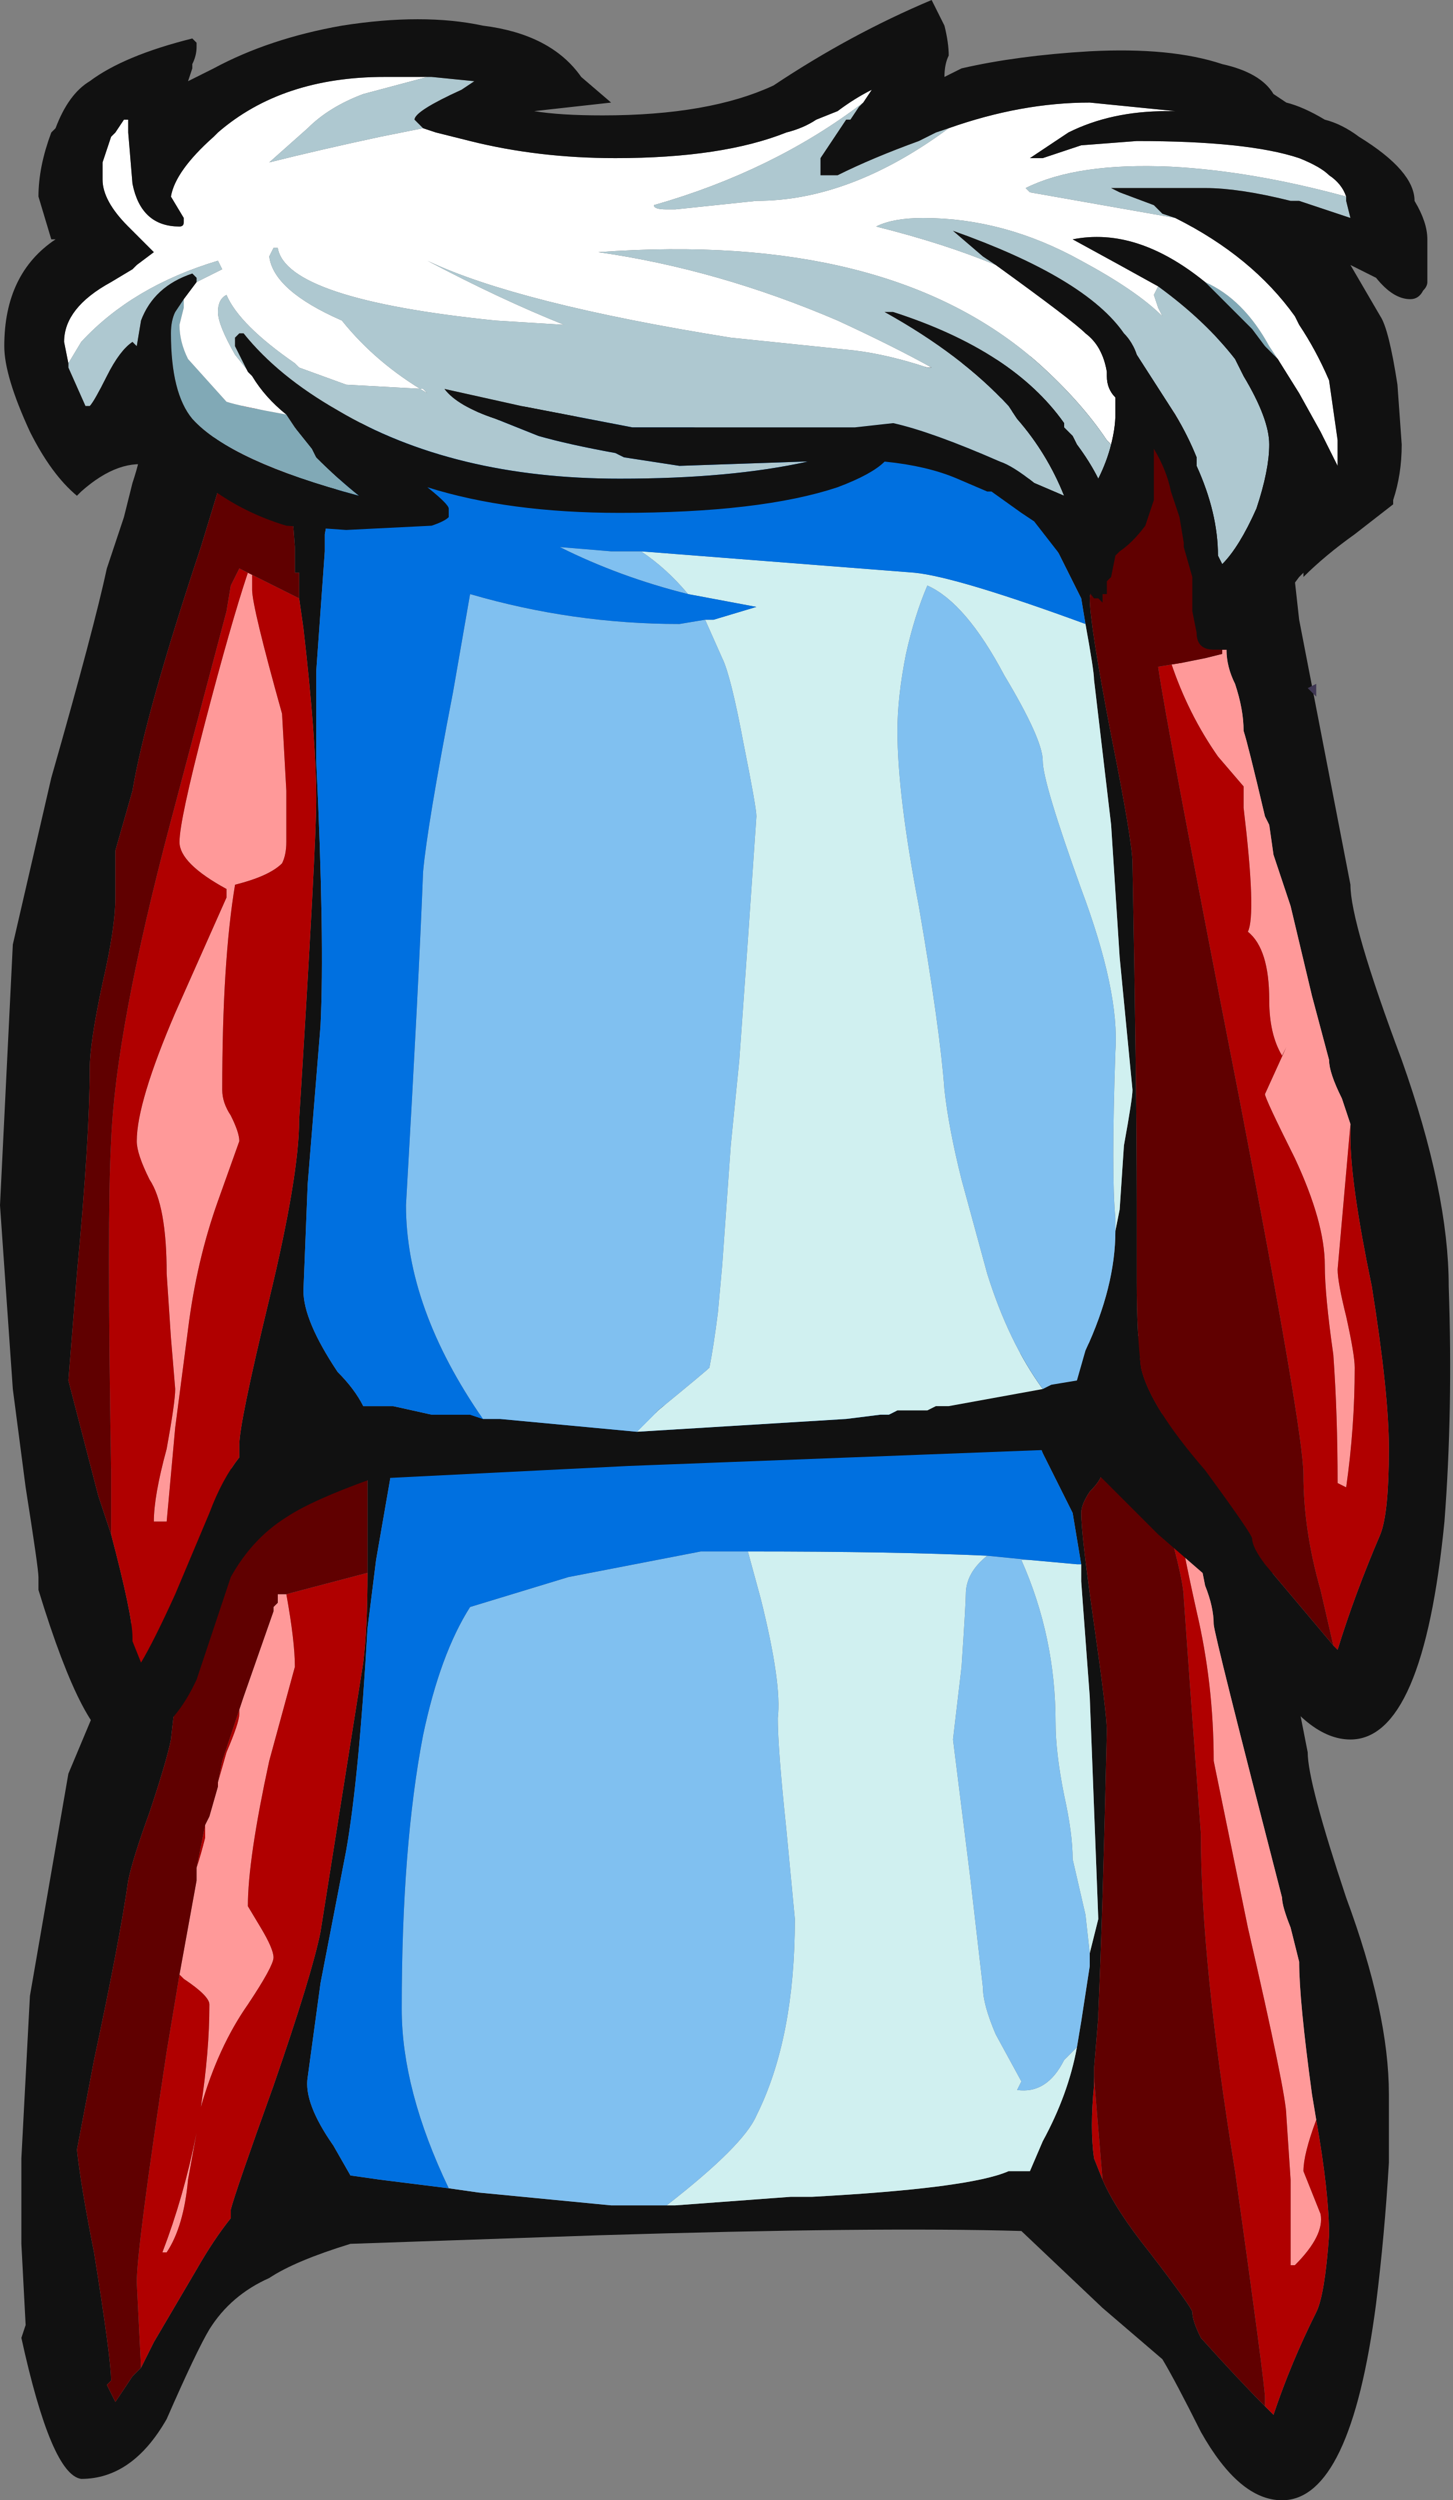 <?xml version="1.0" encoding="UTF-8" standalone="no"?>
<svg xmlns:ffdec="https://www.free-decompiler.com/flash" xmlns:xlink="http://www.w3.org/1999/xlink" ffdec:objectType="frame" height="204.75px" width="119.0px" xmlns="http://www.w3.org/2000/svg">
  <rect width="100%" height="100%" fill="#808080" stroke="none"/>
  <g transform="matrix(1.0, 0.0, 0.0, 1.0, 95.55, 84.7)">
    <use ffdec:characterId="1008" height="29.25" transform="matrix(7.0, 0.0, 0.0, 7.0, -95.55, -84.7)" width="17.0" xlink:href="#shape0"/>
  </g>
  <defs>
    <g id="shape0" transform="matrix(1.0, 0.0, 0.0, 1.0, 13.65, 12.1)">
      <path d="M0.9 3.35 L1.15 5.85 1.65 8.4 Q1.65 8.75 2.1 10.1 2.6 11.45 2.6 12.4 L2.6 13.2 Q2.55 14.05 2.45 14.85 2.15 17.15 1.35 17.15 0.85 17.15 0.4 16.35 0.1 15.75 -0.05 15.5 L-0.75 14.9 -1.7 14.0 Q-3.4 13.95 -6.65 14.05 L-9.55 14.15 Q-10.2 14.35 -10.5 14.55 -10.95 14.75 -11.2 15.15 -11.35 15.4 -11.7 16.2 -12.1 16.9 -12.7 16.9 -13.05 16.85 -13.4 15.25 L-13.35 15.1 -13.4 14.15 -13.4 13.15 -13.3 11.25 -12.85 8.65 -12.2 7.1 -11.4 5.15 0.9 3.35 M0.25 5.2 L-0.55 3.2 -0.75 5.1 Q-0.75 5.2 -0.9 5.35 -1.0 5.5 -1.0 5.6 -1.0 5.85 -0.85 6.9 -0.7 7.95 -0.7 8.15 -0.75 10.35 -0.8 11.45 L-0.8 11.5 -0.85 12.1 -0.85 12.3 Q-0.9 12.8 -0.85 13.15 L-0.75 13.4 Q-0.6 13.75 -0.2 14.25 0.3 14.9 0.3 14.95 0.3 15.05 0.4 15.25 0.85 15.75 1.15 16.05 L1.25 16.15 Q1.45 15.55 1.75 14.95 1.85 14.75 1.9 14.05 1.9 13.55 1.75 12.7 L1.7 12.4 Q1.55 11.3 1.55 10.85 L1.45 10.45 Q1.35 10.2 1.35 10.1 0.55 7.0 0.55 6.9 0.55 6.7 0.45 6.45 0.4 6.2 0.35 5.95 L0.25 5.2 M-1.65 4.4 L-8.85 4.45 -9.05 5.0 -9.25 6.15 -9.35 6.95 Q-9.45 8.7 -9.6 9.55 L-9.9 11.1 -10.05 12.2 Q-10.1 12.5 -9.75 13.0 L-9.55 13.35 -9.2 13.4 -8.4 13.5 -8.05 13.55 -6.5 13.7 -5.85 13.7 -5.75 13.7 -4.4 13.6 -4.15 13.6 Q-2.3 13.5 -1.85 13.3 L-1.6 13.3 -1.45 12.95 Q-1.15 12.4 -1.05 11.85 L-1.0 11.55 -0.9 10.9 -0.9 10.75 -0.8 10.35 -0.9 7.75 -1.0 6.4 -1.0 6.2 -1.1 5.6 -1.45 4.9 -1.65 4.4 M-9.35 4.95 L-10.45 5.15 -11.6 7.8 -11.65 8.25 Q-11.7 8.5 -11.9 9.1 -12.1 9.65 -12.15 9.9 -12.25 10.6 -12.55 12.0 L-12.75 13.05 Q-12.7 13.5 -12.55 14.25 -12.35 15.5 -12.35 15.75 L-12.4 15.8 -12.3 16.0 -12.1 15.7 -12.0 15.6 -11.85 15.3 -11.35 14.45 Q-11.15 14.1 -10.95 13.85 L-10.95 13.75 Q-10.9 13.55 -10.45 12.3 -10.0 11.0 -9.9 10.5 L-9.4 7.35 Q-9.35 6.95 -9.35 6.3 L-9.35 4.95" fill="#111111" fill-rule="evenodd" stroke="none"/>
      <path d="M-1.0 6.2 L-1.0 6.4 -0.9 7.75 -0.8 10.35 -0.9 10.75 -0.95 10.3 -1.1 9.65 Q-1.1 9.35 -1.2 8.9 -1.3 8.4 -1.3 8.05 -1.3 7.05 -1.7 6.15 L-1.6 6.15 -1.05 6.2 -1.0 6.2 M-1.05 11.85 Q-1.15 12.4 -1.45 12.95 L-1.6 13.3 -1.85 13.3 Q-2.3 13.5 -4.15 13.6 L-4.4 13.6 -5.75 13.7 -5.85 13.7 Q-4.95 13.0 -4.8 12.65 -4.35 11.75 -4.35 10.35 L-4.45 9.3 Q-4.55 8.35 -4.55 8.0 -4.5 7.6 -4.75 6.6 L-4.9 6.05 Q-3.2 6.05 -2.1 6.1 -2.35 6.3 -2.35 6.55 -2.35 6.65 -2.4 7.4 L-2.5 8.25 -2.3 9.85 -2.15 11.15 Q-2.15 11.35 -2.0 11.7 L-1.7 12.25 -1.75 12.35 Q-1.4 12.4 -1.2 12.0 L-1.05 11.85" fill="#d0f0f0" fill-rule="evenodd" stroke="none"/>
      <path d="M-8.85 4.45 L-1.65 4.4 -8.85 4.45 M-0.9 10.75 L-0.9 10.9 -1.0 11.55 -1.05 11.85 -1.2 12.0 Q-1.4 12.4 -1.75 12.35 L-1.7 12.25 -2.0 11.7 Q-2.15 11.35 -2.15 11.15 L-2.3 9.85 -2.5 8.25 -2.4 7.4 Q-2.35 6.65 -2.35 6.55 -2.35 6.3 -2.1 6.1 L-1.6 6.15 -1.7 6.15 Q-1.3 7.05 -1.3 8.05 -1.3 8.4 -1.2 8.9 -1.1 9.35 -1.1 9.65 L-0.95 10.3 -0.9 10.75 M-5.85 13.7 L-6.5 13.7 -8.05 13.55 -8.4 13.5 Q-8.95 12.35 -8.95 11.4 -8.95 9.5 -8.7 8.2 -8.5 7.25 -8.15 6.7 L-7.0 6.35 -5.45 6.05 -4.9 6.05 -4.75 6.6 Q-4.5 7.6 -4.55 8.0 -4.55 8.35 -4.45 9.3 L-4.35 10.35 Q-4.35 11.75 -4.8 12.65 -4.95 13.0 -5.85 13.7" fill="#80c0f0" fill-rule="evenodd" stroke="none"/>
      <path d="M-1.65 4.4 L-1.45 4.9 -1.1 5.6 -1.0 6.2 -1.05 6.2 -1.6 6.15 -2.1 6.1 Q-3.2 6.05 -4.9 6.05 L-5.45 6.05 -7.0 6.35 -8.15 6.7 Q-8.5 7.25 -8.7 8.2 -8.95 9.5 -8.95 11.4 -8.95 12.35 -8.4 13.5 L-9.2 13.4 -9.55 13.35 -9.75 13.0 Q-10.1 12.5 -10.05 12.2 L-9.9 11.1 -9.6 9.55 Q-9.45 8.7 -9.35 6.95 L-9.25 6.15 -9.05 5.0 -8.85 4.45 -1.65 4.4" fill="#0070e0" fill-rule="evenodd" stroke="none"/>
      <path d="M0.25 5.2 L0.35 5.95 Q0.4 6.2 0.45 6.45 0.55 6.7 0.55 6.9 0.55 7.0 1.35 10.1 1.35 10.2 1.45 10.45 L1.55 10.85 Q1.55 11.3 1.7 12.4 L1.75 12.7 Q1.6 13.1 1.6 13.3 L1.8 13.8 Q1.85 14.05 1.5 14.4 L1.45 14.4 1.45 13.4 1.4 12.65 Q1.4 12.4 0.95 10.45 L0.55 8.5 Q0.55 7.6 0.35 6.75 0.15 5.85 0.15 5.7 L0.25 5.2 M-10.8 7.75 L-10.45 6.75 -10.45 6.7 -10.4 6.65 -10.4 6.55 -10.3 6.55 Q-10.2 7.1 -10.2 7.4 L-10.5 8.5 Q-10.75 9.65 -10.75 10.2 L-10.6 10.45 Q-10.45 10.7 -10.45 10.8 -10.45 10.9 -10.75 11.35 -11.1 11.85 -11.3 12.55 -11.2 11.9 -11.2 11.35 -11.2 11.25 -11.5 11.05 L-11.55 11.0 -11.35 9.9 -11.35 9.75 Q-11.3 9.6 -11.25 9.4 L-11.25 9.25 -11.2 9.15 -11.1 8.8 -11.1 8.75 -11.0 8.4 Q-10.85 8.05 -10.85 7.95 L-10.85 7.9 -10.8 7.75 M-11.35 12.85 L-11.45 13.4 Q-11.5 13.95 -11.7 14.25 L-11.75 14.25 Q-11.5 13.6 -11.35 12.85" fill="#ff9999" fill-rule="evenodd" stroke="none"/>
      <path d="M-0.55 3.2 L0.25 5.2 0.15 5.7 Q0.15 5.85 0.35 6.75 0.55 7.6 0.55 8.5 L0.95 10.45 Q1.4 12.4 1.4 12.65 L1.45 13.4 1.45 14.4 1.5 14.4 Q1.85 14.05 1.8 13.8 L1.6 13.3 Q1.6 13.1 1.75 12.7 1.9 13.55 1.9 14.05 1.85 14.75 1.75 14.95 1.45 15.55 1.25 16.15 L1.15 16.05 1.15 15.95 Q1.15 15.8 0.8 13.3 0.4 10.85 0.4 9.35 L0.3 8.0 0.2 6.6 Q0.2 6.35 -0.1 5.35 L-0.55 3.2 M-0.75 13.4 L-0.85 13.15 Q-0.9 12.8 -0.85 12.3 L-0.85 12.1 -0.85 12.2 -0.75 13.4 M-10.45 5.15 L-9.35 4.95 -10.45 5.15 M-9.35 6.3 Q-9.35 6.95 -9.4 7.35 L-9.9 10.5 Q-10.0 11.0 -10.45 12.3 -10.9 13.55 -10.95 13.75 L-10.95 13.85 Q-11.15 14.1 -11.35 14.45 L-11.85 15.3 -12.0 15.6 -12.05 14.6 Q-12.05 14.2 -11.7 11.9 L-11.55 11.0 -11.5 11.05 Q-11.2 11.25 -11.2 11.35 -11.2 11.9 -11.3 12.55 -11.1 11.85 -10.75 11.35 -10.45 10.9 -10.45 10.8 -10.45 10.7 -10.6 10.45 L-10.75 10.2 Q-10.75 9.65 -10.5 8.5 L-10.2 7.4 Q-10.2 7.1 -10.3 6.55 L-9.35 6.3 M-11.1 8.75 L-11.05 8.5 -10.8 7.75 -10.85 7.9 -10.85 7.95 Q-10.85 8.05 -11.0 8.4 L-11.1 8.75 M-11.25 9.25 L-11.25 9.4 Q-11.3 9.6 -11.35 9.75 L-11.25 9.25 M-11.35 12.85 Q-11.5 13.6 -11.75 14.25 L-11.7 14.25 Q-11.5 13.95 -11.45 13.4 L-11.35 12.85" fill="#b00000" fill-rule="evenodd" stroke="none"/>
      <path d="M1.15 16.05 Q0.85 15.75 0.4 15.25 0.3 15.05 0.3 14.95 0.3 14.9 -0.2 14.25 -0.6 13.75 -0.75 13.4 L-0.85 12.2 -0.85 12.1 -0.8 11.5 -0.8 11.45 Q-0.75 10.35 -0.7 8.15 -0.7 7.95 -0.85 6.9 -1.0 5.85 -1.0 5.6 -1.0 5.5 -0.9 5.35 -0.75 5.2 -0.75 5.1 L-0.55 3.2 -0.1 5.35 Q0.2 6.35 0.2 6.6 L0.3 8.0 0.4 9.35 Q0.4 10.85 0.8 13.3 1.15 15.8 1.15 15.95 L1.15 16.05 M-9.35 4.95 L-9.35 6.3 -10.3 6.55 -10.4 6.55 -10.4 6.65 -10.45 6.7 -10.45 6.75 -10.8 7.75 -11.05 8.5 -11.1 8.75 -11.1 8.8 -11.2 9.15 -11.25 9.25 -11.35 9.75 -11.35 9.9 -11.55 11.0 -11.7 11.9 Q-12.05 14.2 -12.05 14.6 L-12.0 15.6 -12.1 15.7 -12.3 16.0 -12.4 15.8 -12.35 15.75 Q-12.35 15.5 -12.55 14.25 -12.7 13.5 -12.75 13.05 L-12.55 12.0 Q-12.25 10.6 -12.15 9.9 -12.1 9.65 -11.9 9.1 -11.7 8.5 -11.65 8.25 L-11.6 7.8 -10.45 5.15 -9.35 4.95" fill="#600000" fill-rule="evenodd" stroke="none"/>
      <path d="M-0.75 -6.45 L-0.75 -5.4 Q-0.9 -5.2 -0.9 -5.1 -0.9 -4.8 -0.65 -3.5 -0.4 -2.25 -0.4 -2.0 -0.35 0.65 -0.35 1.95 L-0.35 2.9 Q-0.35 3.5 -0.3 3.9 -0.2 4.35 0.45 5.1 1.0 5.85 1.0 5.9 1.0 6.0 1.15 6.2 L1.95 7.15 2.0 7.2 Q2.2 6.55 2.5 5.85 2.6 5.6 2.6 4.85 2.6 4.2 2.4 2.95 2.15 1.75 2.15 1.2 L2.15 1.05 2.05 0.75 Q1.9 0.45 1.9 0.3 L1.7 -0.45 1.45 -1.5 1.25 -2.1 1.2 -2.45 1.15 -2.55 Q0.95 -3.4 0.9 -3.55 0.9 -3.8 0.8 -4.1 0.7 -4.3 0.7 -4.5 L0.65 -4.75 0.1 -7.4 -0.75 -6.45 M0.6 -8.15 L1.2 -8.0 1.55 -4.85 2.15 -1.75 Q2.15 -1.3 2.75 0.3 3.3 1.85 3.3 2.95 3.35 4.4 3.25 5.7 3.0 8.25 2.15 8.25 1.65 8.25 1.15 7.45 0.8 6.8 0.65 6.5 L-0.1 5.85 -1.1 4.85 -6.3 5.05 -9.3 5.2 Q-10.0 5.45 -10.3 5.65 -10.7 5.9 -10.95 6.35 -11.05 6.65 -11.35 7.55 -11.7 8.3 -12.25 8.3 -12.65 8.3 -13.2 6.5 L-13.2 6.35 Q-13.2 6.25 -13.35 5.3 L-13.5 4.15 -13.65 2.0 -13.5 -1.05 -13.05 -3.0 Q-12.55 -4.75 -12.4 -5.45 L-12.2 -6.05 -12.1 -6.45 Q-12.0 -6.75 -12.0 -6.9 L0.6 -8.15 M-10.8 -7.4 Q-10.9 -7.0 -11.3 -5.7 -11.95 -3.75 -12.1 -2.85 L-12.3 -2.15 -12.3 -1.6 Q-12.3 -1.25 -12.45 -0.6 -12.6 0.1 -12.6 0.4 -12.6 1.2 -12.75 2.8 L-12.85 4.05 -12.5 5.4 -12.35 5.85 Q-12.1 6.8 -12.1 7.05 L-12.1 7.1 -12.0 7.35 Q-11.85 7.1 -11.6 6.55 L-11.2 5.6 Q-11.05 5.2 -10.85 4.95 L-10.85 4.8 Q-10.85 4.55 -10.5 3.1 -10.15 1.65 -10.15 1.0 -9.95 -2.2 -9.95 -2.75 -9.95 -3.45 -10.1 -4.75 L-10.15 -5.1 -10.15 -5.4 -10.2 -5.4 -10.2 -5.7 -10.25 -6.35 -10.25 -6.55 -10.25 -7.1 -10.8 -7.4 M-1.6 -6.45 L-1.85 -7.45 -9.4 -7.1 -9.5 -6.95 Q-9.75 -6.4 -9.85 -5.85 L-9.85 -5.65 -9.95 -4.25 -9.95 -3.2 Q-9.85 -1.1 -9.9 -0.1 L-10.05 1.75 -10.1 3.0 Q-10.1 3.35 -9.7 3.95 -9.5 4.15 -9.4 4.35 L-9.05 4.35 -8.6 4.45 -8.15 4.45 -8.0 4.5 -7.8 4.5 -6.2 4.65 -3.75 4.5 -3.35 4.45 -3.25 4.45 -3.15 4.4 -2.8 4.4 -2.7 4.35 -2.55 4.35 -1.45 4.15 -1.35 4.1 -1.05 4.05 -0.95 3.7 Q-0.6 2.95 -0.6 2.3 L-0.55 2.05 -0.5 1.3 Q-0.4 0.75 -0.4 0.65 L-0.55 -0.9 -0.65 -2.45 -0.85 -4.15 Q-0.85 -4.25 -0.95 -4.8 L-1.0 -5.1 -1.45 -6.0 -1.6 -6.45" fill="#111111" fill-rule="evenodd" stroke="none"/>
      <path d="M-0.95 -4.8 Q-0.85 -4.25 -0.85 -4.15 L-0.65 -2.45 -0.55 -0.9 -0.4 0.65 Q-0.4 0.75 -0.5 1.3 L-0.55 2.05 -0.6 2.3 -0.6 2.15 Q-0.65 1.65 -0.6 0.2 -0.55 -0.5 -1.0 -1.7 -1.45 -2.95 -1.45 -3.2 -1.45 -3.45 -1.9 -4.2 -2.35 -5.05 -2.8 -5.25 -2.95 -4.9 -3.05 -4.45 -3.15 -3.95 -3.15 -3.55 -3.15 -2.8 -2.9 -1.5 -2.65 -0.05 -2.6 0.65 -2.55 1.1 -2.4 1.7 L-2.1 2.8 Q-1.85 3.6 -1.45 4.15 L-2.55 4.35 -2.7 4.35 -2.8 4.4 -3.15 4.4 -3.25 4.45 -3.35 4.45 -3.75 4.5 -6.2 4.65 -5.95 4.4 Q-5.4 3.95 -5.35 3.9 -5.3 3.65 -5.25 3.25 L-5.2 2.7 -5.1 1.3 -5.0 0.3 -4.9 -1.1 -4.8 -2.55 Q-4.8 -2.65 -4.95 -3.4 -5.1 -4.2 -5.2 -4.4 L-5.4 -4.85 -5.3 -4.85 -4.8 -5.0 -5.6 -5.15 Q-5.85 -5.45 -6.15 -5.65 L-2.95 -5.4 Q-2.45 -5.35 -0.95 -4.8" fill="#d0f0f0" fill-rule="evenodd" stroke="none"/>
      <path d="M-9.4 -7.1 L-1.85 -7.45 -1.6 -6.45 -6.45 -7.25 -9.4 -7.1 M-0.6 2.3 Q-0.6 2.95 -0.95 3.7 L-1.05 4.05 -1.35 4.1 -1.45 4.15 Q-1.85 3.6 -2.1 2.8 L-2.4 1.7 Q-2.55 1.1 -2.6 0.65 -2.65 -0.05 -2.9 -1.5 -3.15 -2.8 -3.15 -3.55 -3.15 -3.95 -3.05 -4.45 -2.95 -4.9 -2.8 -5.25 -2.35 -5.05 -1.9 -4.2 -1.45 -3.45 -1.45 -3.2 -1.45 -2.95 -1.0 -1.7 -0.55 -0.5 -0.6 0.2 -0.65 1.65 -0.6 2.15 L-0.6 2.3 M-6.2 4.65 L-7.8 4.5 -8.0 4.5 Q-8.9 3.2 -8.9 2.0 -8.75 -0.6 -8.7 -1.9 -8.65 -2.45 -8.35 -4.0 L-8.15 -5.15 Q-6.95 -4.8 -5.7 -4.8 L-5.4 -4.85 -5.2 -4.4 Q-5.1 -4.2 -4.95 -3.4 -4.8 -2.65 -4.8 -2.55 L-4.9 -1.1 -5.0 0.3 -5.1 1.3 -5.2 2.7 -5.25 3.25 Q-5.3 3.65 -5.35 3.9 -5.4 3.95 -5.95 4.4 L-6.2 4.65 M-5.6 -5.15 Q-6.4 -5.35 -7.1 -5.7 L-6.5 -5.65 -6.15 -5.65 Q-5.85 -5.45 -5.6 -5.15" fill="#80c0f0" fill-rule="evenodd" stroke="none"/>
      <path d="M-1.6 -6.45 L-1.45 -6.0 -1.0 -5.1 -0.95 -4.8 Q-2.45 -5.35 -2.95 -5.4 L-6.15 -5.65 -6.5 -5.65 -7.1 -5.7 Q-6.4 -5.35 -5.6 -5.15 L-4.8 -5.0 -5.3 -4.85 -5.4 -4.85 -5.7 -4.8 Q-6.95 -4.8 -8.15 -5.15 L-8.35 -4.0 Q-8.65 -2.45 -8.7 -1.9 -8.75 -0.6 -8.9 2.0 -8.9 3.2 -8.0 4.5 L-8.15 4.45 -8.6 4.45 -9.05 4.35 -9.4 4.35 Q-9.5 4.15 -9.7 3.95 -10.1 3.35 -10.1 3.0 L-10.05 1.75 -9.9 -0.1 Q-9.85 -1.1 -9.95 -3.2 L-9.95 -4.25 -9.85 -5.65 -9.85 -5.85 Q-9.75 -6.4 -9.5 -6.95 L-9.4 -7.1 -6.45 -7.25 -1.6 -6.45" fill="#0070e0" fill-rule="evenodd" stroke="none"/>
      <path d="M0.2 -4.35 L0.45 -4.4 0.65 -4.45 0.65 -4.5 0.7 -4.5 Q0.7 -4.3 0.8 -4.1 0.9 -3.8 0.9 -3.55 0.95 -3.4 1.15 -2.55 L1.2 -2.45 1.25 -2.1 1.45 -1.5 1.7 -0.45 1.9 0.3 Q1.9 0.45 2.05 0.75 L2.15 1.05 2.0 2.75 Q2.0 2.9 2.1 3.3 2.2 3.75 2.2 3.9 2.2 4.6 2.1 5.3 L2.0 5.25 Q2.0 4.45 1.95 3.75 1.85 3.05 1.85 2.7 1.85 2.2 1.5 1.45 1.15 0.75 1.15 0.7 L1.4 0.15 1.35 0.25 Q1.2 0.0 1.2 -0.4 1.2 -1.0 0.95 -1.2 1.05 -1.4 0.9 -2.65 L0.9 -2.9 0.6 -3.25 Q0.25 -3.75 0.05 -4.35 L0.2 -4.35 M-10.75 -5.4 L-10.7 -5.4 -10.7 -5.2 Q-10.7 -5.0 -10.35 -3.75 L-10.3 -2.85 Q-10.3 -2.6 -10.3 -2.25 -10.3 -2.1 -10.35 -2.0 -10.5 -1.85 -10.9 -1.75 -11.05 -0.85 -11.05 0.65 -11.05 0.8 -10.95 0.95 -10.85 1.15 -10.85 1.25 L-11.1 1.95 Q-11.35 2.65 -11.45 3.45 L-11.6 4.6 -11.7 5.7 -11.85 5.7 Q-11.85 5.4 -11.7 4.85 -11.6 4.3 -11.6 4.15 L-11.65 3.55 -11.7 2.8 Q-11.7 2.0 -11.9 1.7 -12.05 1.4 -12.05 1.25 -12.05 0.8 -11.6 -0.25 L-11.0 -1.6 -11.0 -1.7 Q-11.55 -2.0 -11.55 -2.25 -11.55 -2.5 -11.25 -3.65 -10.95 -4.8 -10.75 -5.4" fill="#ff9999" fill-rule="evenodd" stroke="none"/>
      <path d="M0.1 -7.4 L-0.75 -6.45 0.1 -7.4 M1.95 7.15 L1.8 6.5 Q1.6 5.8 1.6 5.15 1.6 4.65 0.85 0.75 0.0 -3.6 -0.1 -4.3 L0.2 -4.35 0.05 -4.35 Q0.25 -3.75 0.6 -3.25 L0.9 -2.9 0.9 -2.65 Q1.05 -1.4 0.95 -1.2 1.2 -1.0 1.2 -0.4 1.2 0.0 1.35 0.25 L1.4 0.15 1.15 0.7 Q1.15 0.75 1.5 1.45 1.85 2.2 1.85 2.7 1.85 3.05 1.95 3.75 2.0 4.45 2.0 5.25 L2.1 5.3 Q2.2 4.6 2.2 3.9 2.2 3.75 2.1 3.3 2.0 2.9 2.0 2.75 L2.15 1.05 2.15 1.2 Q2.15 1.75 2.4 2.95 2.6 4.2 2.6 4.85 2.6 5.6 2.5 5.85 2.2 6.55 2.0 7.2 L1.95 7.15 M-10.8 -7.4 L-10.25 -7.1 -10.8 -7.4 M-10.25 -6.55 L-10.25 -6.35 -10.25 -6.55 M-10.15 -5.1 L-10.1 -4.75 Q-9.95 -3.45 -9.95 -2.75 -9.95 -2.2 -10.15 1.0 -10.15 1.65 -10.5 3.1 -10.85 4.55 -10.85 4.8 L-10.85 4.95 Q-11.05 5.2 -11.2 5.6 L-11.6 6.55 Q-11.85 7.1 -12.0 7.35 L-12.1 7.1 -12.1 7.05 Q-12.1 6.8 -12.35 5.85 L-12.35 5.1 Q-12.4 2.15 -12.35 1.25 -12.3 -0.05 -11.65 -2.5 L-11.0 -4.95 -10.95 -5.25 -10.85 -5.45 Q-10.55 -5.3 -10.15 -5.1 M-10.75 -5.4 Q-10.95 -4.8 -11.25 -3.65 -11.55 -2.5 -11.55 -2.25 -11.55 -2.0 -11.0 -1.7 L-11.0 -1.6 -11.6 -0.25 Q-12.05 0.8 -12.05 1.25 -12.05 1.4 -11.9 1.7 -11.7 2.0 -11.7 2.8 L-11.65 3.55 -11.6 4.15 Q-11.6 4.3 -11.7 4.85 -11.85 5.4 -11.85 5.7 L-11.7 5.7 -11.6 4.6 -11.45 3.45 Q-11.35 2.65 -11.1 1.95 L-10.85 1.25 Q-10.85 1.15 -10.95 0.95 -11.05 0.8 -11.05 0.65 -11.05 -0.85 -10.9 -1.75 -10.5 -1.85 -10.35 -2.0 -10.3 -2.1 -10.3 -2.25 -10.3 -2.6 -10.3 -2.85 L-10.35 -3.75 Q-10.7 -5.0 -10.7 -5.2 L-10.7 -5.4 -10.75 -5.4" fill="#b00000" fill-rule="evenodd" stroke="none"/>
      <path d="M-0.75 -6.45 L0.1 -7.4 0.65 -4.75 0.7 -4.5 0.65 -4.5 0.65 -4.45 0.45 -4.4 0.2 -4.35 -0.1 -4.3 Q0.0 -3.6 0.85 0.75 1.6 4.65 1.6 5.15 1.6 5.8 1.8 6.5 L1.95 7.15 1.15 6.2 Q1.0 6.0 1.0 5.9 1.0 5.85 0.45 5.1 -0.2 4.35 -0.3 3.9 -0.35 3.5 -0.35 2.9 L-0.35 1.95 Q-0.35 0.65 -0.4 -2.0 -0.4 -2.25 -0.65 -3.5 -0.9 -4.8 -0.9 -5.1 -0.9 -5.2 -0.75 -5.4 L-0.75 -6.45 M-12.35 5.85 L-12.5 5.4 -12.85 4.05 -12.75 2.8 Q-12.6 1.2 -12.6 0.4 -12.6 0.1 -12.45 -0.6 -12.3 -1.25 -12.3 -1.6 L-12.3 -2.15 -12.1 -2.85 Q-11.95 -3.75 -11.3 -5.7 -10.9 -7.0 -10.8 -7.4 L-10.25 -7.1 -10.25 -6.55 -10.25 -6.35 -10.2 -5.7 -10.2 -5.4 -10.15 -5.4 -10.15 -5.1 Q-10.55 -5.3 -10.85 -5.45 L-10.95 -5.25 -11.0 -4.95 -11.65 -2.5 Q-12.3 -0.05 -12.35 1.25 -12.4 2.15 -12.35 5.1 L-12.35 5.85" fill="#600000" fill-rule="evenodd" stroke="none"/>
      <path d="M1.75 -4.1 L1.75 -3.95 1.65 -4.05 1.75 -4.1" fill="#3f3753" fill-rule="evenodd" stroke="none"/>
      <path d="M-11.5 -8.6 L-11.5 -8.5 -11.55 -8.3 Q-11.55 -8.1 -11.45 -7.9 L-11.0 -7.4 Q-10.85 -7.35 -10.3 -7.25 L-10.2 -7.1 -10.0 -6.85 -9.95 -6.75 Q-9.7 -6.5 -9.45 -6.3 -10.95 -6.7 -11.4 -7.2 -11.65 -7.5 -11.65 -8.2 -11.65 -8.35 -11.6 -8.45 L-11.5 -8.6 M0.45 -8.8 Q0.9 -8.6 1.2 -8.05 L1.3 -7.9 1.15 -8.05 1.0 -8.25 Q0.7 -8.55 0.45 -8.8" fill="#81a9b6" fill-rule="evenodd" stroke="none"/>
      <path d="M-2.55 -10.6 Q-1.7 -10.9 -0.9 -10.9 L0.1 -10.8 0.0 -10.8 Q-0.65 -10.8 -1.15 -10.55 L-1.6 -10.25 -1.45 -10.25 -1.0 -10.4 -0.35 -10.45 Q0.95 -10.45 1.55 -10.25 1.8 -10.15 1.9 -10.05 2.05 -9.95 2.1 -9.8 1.0 -10.1 0.05 -10.15 -1.05 -10.2 -1.65 -9.9 L-1.6 -9.85 0.1 -9.55 Q1.0 -9.1 1.5 -8.4 L1.55 -8.3 Q1.75 -8.0 1.9 -7.65 L2.0 -6.95 2.0 -6.65 1.8 -7.05 1.55 -7.5 1.3 -7.9 1.2 -8.05 Q0.9 -8.6 0.45 -8.8 -0.35 -9.45 -1.1 -9.3 -0.55 -9.0 -0.1 -8.75 L-0.15 -8.65 -0.1 -8.5 -0.05 -8.4 Q-0.35 -8.7 -1.0 -9.05 -1.9 -9.55 -2.85 -9.55 -3.2 -9.55 -3.4 -9.45 -2.6 -9.25 -2.0 -9.0 -1.1 -8.35 -0.95 -8.2 -0.75 -8.05 -0.7 -7.75 L-0.7 -7.7 Q-0.7 -7.55 -0.6 -7.45 L-0.6 -7.25 Q-0.6 -7.1 -0.65 -6.9 L-0.7 -6.95 Q-1.0 -7.4 -1.5 -7.85 -3.25 -9.4 -6.65 -9.15 -5.25 -8.95 -3.85 -8.35 -3.2 -8.05 -2.75 -7.8 L-2.8 -7.8 Q-3.25 -7.95 -3.65 -8.0 L-5.1 -8.15 Q-7.6 -8.55 -8.65 -9.05 -7.8 -8.6 -7.05 -8.3 L-7.85 -8.35 Q-10.3 -8.6 -10.4 -9.2 L-10.45 -9.2 -10.5 -9.1 Q-10.45 -8.7 -9.65 -8.35 -9.25 -7.85 -8.65 -7.5 L-8.7 -7.55 -9.6 -7.6 -10.15 -7.8 -10.2 -7.85 Q-10.85 -8.3 -11.0 -8.65 -11.1 -8.6 -11.1 -8.45 -11.1 -8.3 -10.9 -7.95 L-10.7 -7.7 -10.75 -7.75 -10.7 -7.7 Q-10.55 -7.45 -10.3 -7.25 -10.85 -7.35 -11.0 -7.4 L-11.45 -7.9 Q-11.55 -8.1 -11.55 -8.3 L-11.5 -8.5 -11.5 -8.6 -11.35 -8.8 -11.05 -8.95 -11.1 -9.05 Q-12.1 -8.75 -12.7 -8.1 L-12.85 -7.85 -12.9 -8.1 Q-12.9 -8.5 -12.35 -8.8 L-12.1 -8.95 -12.05 -9.0 -11.85 -9.15 -12.15 -9.45 Q-12.45 -9.75 -12.45 -10.0 L-12.45 -10.2 -12.35 -10.5 -12.3 -10.55 -12.2 -10.7 -12.15 -10.7 -12.15 -10.55 -12.1 -9.95 Q-12.0 -9.45 -11.55 -9.45 -11.5 -9.45 -11.5 -9.5 L-11.5 -9.55 -11.65 -9.8 Q-11.6 -10.1 -11.15 -10.5 L-11.1 -10.55 Q-10.35 -11.2 -9.15 -11.2 L-8.65 -11.2 -9.4 -11.0 Q-9.8 -10.85 -10.05 -10.6 L-10.5 -10.2 Q-9.9 -10.35 -9.2 -10.5 L-8.7 -10.6 -8.55 -10.55 -8.15 -10.45 Q-7.35 -10.25 -6.45 -10.25 -5.2 -10.25 -4.45 -10.55 -4.25 -10.6 -4.1 -10.7 L-3.85 -10.8 Q-3.65 -10.95 -3.45 -11.05 L-3.55 -10.9 Q-4.6 -10.1 -6.0 -9.7 -6.0 -9.65 -5.85 -9.65 L-5.75 -9.65 -4.8 -9.75 Q-3.7 -9.75 -2.55 -10.6" fill="#ffffff" fill-rule="evenodd" stroke="none"/>
      <path d="M-2.55 -10.6 Q-3.7 -9.75 -4.8 -9.75 L-5.75 -9.65 -5.85 -9.65 Q-6.0 -9.65 -6.0 -9.7 -4.6 -10.1 -3.55 -10.9 L-3.6 -10.85 -3.7 -10.7 -3.75 -10.7 -4.05 -10.25 -4.05 -10.05 -3.85 -10.05 Q-3.45 -10.25 -2.9 -10.45 L-2.7 -10.55 -2.55 -10.6 M-8.7 -10.6 L-9.2 -10.5 Q-9.9 -10.35 -10.5 -10.2 L-10.05 -10.6 Q-9.8 -10.85 -9.4 -11.0 L-8.65 -11.2 -8.6 -11.2 -8.1 -11.15 -8.25 -11.05 Q-8.8 -10.8 -8.8 -10.7 L-8.7 -10.6 M-12.85 -7.85 L-12.7 -8.1 Q-12.1 -8.75 -11.1 -9.05 L-11.05 -8.95 -11.35 -8.8 -11.35 -8.85 -11.4 -8.9 Q-11.85 -8.75 -12.0 -8.35 L-12.05 -8.05 -12.1 -8.1 Q-12.25 -8.0 -12.4 -7.7 -12.55 -7.4 -12.6 -7.35 L-12.65 -7.35 -12.85 -7.8 -12.85 -7.85 M-10.75 -7.75 L-10.7 -7.7 -10.9 -7.95 Q-11.1 -8.3 -11.1 -8.45 -11.1 -8.6 -11.0 -8.65 -10.85 -8.3 -10.2 -7.85 L-10.15 -7.8 -9.6 -7.6 -8.7 -7.55 -8.65 -7.5 Q-9.25 -7.85 -9.65 -8.35 -10.45 -8.7 -10.5 -9.1 L-10.45 -9.2 -10.4 -9.2 Q-10.3 -8.6 -7.85 -8.35 L-7.05 -8.3 Q-7.8 -8.6 -8.65 -9.05 -7.6 -8.55 -5.1 -8.15 L-3.65 -8.0 Q-3.25 -7.95 -2.8 -7.8 L-2.75 -7.8 Q-3.2 -8.05 -3.85 -8.35 -5.25 -8.95 -6.65 -9.15 -3.25 -9.4 -1.5 -7.85 -1.0 -7.4 -0.7 -6.95 L-0.65 -6.9 Q-0.7 -6.7 -0.8 -6.5 -0.9 -6.7 -1.05 -6.9 L-1.1 -7.0 -1.2 -7.1 -1.2 -7.15 Q-1.8 -8.0 -3.2 -8.45 L-3.3 -8.45 Q-2.4 -7.95 -1.85 -7.35 L-1.75 -7.2 Q-1.4 -6.8 -1.2 -6.3 L-1.55 -6.45 Q-1.8 -6.65 -1.95 -6.7 -2.75 -7.05 -3.2 -7.15 L-3.65 -7.1 -6.25 -7.1 -7.55 -7.35 -8.45 -7.55 Q-8.3 -7.35 -7.85 -7.2 L-7.35 -7.0 Q-7.0 -6.9 -6.45 -6.8 L-6.35 -6.75 -5.7 -6.65 -4.25 -6.7 -4.2 -6.7 Q-5.1 -6.5 -6.4 -6.5 -8.35 -6.5 -9.7 -7.3 -10.4 -7.7 -10.8 -8.2 L-10.85 -8.2 -10.9 -8.15 -10.9 -8.05 -10.75 -7.75 M-2.0 -9.0 Q-2.6 -9.25 -3.4 -9.45 -3.2 -9.55 -2.85 -9.55 -1.9 -9.55 -1.0 -9.05 -0.35 -8.7 -0.05 -8.4 L-0.1 -8.5 -0.15 -8.65 -0.1 -8.75 Q0.45 -8.35 0.8 -7.9 L0.9 -7.7 Q1.2 -7.2 1.2 -6.9 1.2 -6.6 1.05 -6.15 0.85 -5.7 0.65 -5.5 L0.6 -5.6 Q0.6 -6.1 0.35 -6.65 L0.35 -6.75 Q0.25 -7.0 0.1 -7.25 L-0.35 -7.95 Q-0.4 -8.1 -0.5 -8.2 -0.95 -8.85 -2.5 -9.4 L-2.15 -9.1 -2.0 -9.0 M0.1 -9.55 L-1.6 -9.85 -1.65 -9.9 Q-1.05 -10.2 0.05 -10.15 1.0 -10.1 2.1 -9.8 L2.1 -9.75 2.15 -9.55 1.55 -9.75 1.45 -9.75 Q0.85 -9.9 0.45 -9.9 L-0.65 -9.9 -0.55 -9.85 -0.15 -9.7 -0.05 -9.6 0.1 -9.55" fill="#aec8d0" fill-rule="evenodd" stroke="none"/>
      <path d="M1.25 -11.0 L1.4 -10.9 Q1.6 -10.85 1.85 -10.7 2.05 -10.65 2.25 -10.5 2.9 -10.1 2.9 -9.75 3.05 -9.5 3.05 -9.3 L3.05 -8.8 Q3.05 -8.75 3.0 -8.7 2.95 -8.6 2.85 -8.6 2.65 -8.6 2.45 -8.85 L2.15 -9.0 2.5 -8.4 Q2.6 -8.25 2.7 -7.6 L2.75 -6.9 Q2.75 -6.55 2.65 -6.25 L2.65 -6.2 2.2 -5.85 Q1.85 -5.6 1.6 -5.35 L1.6 -5.4 1.55 -5.35 1.4 -5.15 Q1.05 -4.6 0.7 -4.5 L0.55 -4.5 Q0.35 -4.5 0.35 -4.7 L0.3 -4.95 0.3 -5.35 0.2 -5.7 0.2 -5.75 0.15 -6.05 0.05 -6.35 Q0.0 -6.6 -0.15 -6.85 L-0.15 -6.25 -0.25 -5.95 Q-0.4 -5.75 -0.55 -5.65 L-0.6 -5.6 -0.65 -5.35 -0.7 -5.3 -0.7 -5.15 -0.75 -5.15 -0.75 -5.05 -0.8 -5.1 -0.85 -5.1 -1.55 -6.0 -1.7 -6.1 -2.05 -6.35 -2.1 -6.35 -2.45 -6.5 Q-2.8 -6.65 -3.3 -6.7 -3.45 -6.55 -3.85 -6.4 -4.75 -6.1 -6.4 -6.1 -7.7 -6.1 -8.65 -6.4 -8.4 -6.2 -8.4 -6.15 -8.4 -6.1 -8.4 -6.05 -8.45 -6.0 -8.6 -5.95 L-9.6 -5.9 -10.3 -5.95 Q-10.8 -6.1 -11.2 -6.4 L-11.45 -6.6 Q-11.45 -6.8 -11.45 -6.7 L-11.55 -6.7 -11.7 -6.9 -11.75 -6.65 -11.85 -6.6 -11.85 -6.65 Q-12.25 -6.75 -12.7 -6.35 L-12.75 -6.3 Q-13.05 -6.55 -13.3 -7.05 -13.6 -7.7 -13.6 -8.05 -13.6 -8.9 -13.0 -9.3 L-13.05 -9.3 -13.2 -9.8 Q-13.2 -10.15 -13.05 -10.55 L-13.0 -10.6 Q-12.85 -11.0 -12.6 -11.15 -12.2 -11.45 -11.4 -11.65 L-11.35 -11.6 -11.35 -11.55 Q-11.35 -11.45 -11.4 -11.35 L-11.4 -11.3 -11.45 -11.15 -11.15 -11.3 Q-10.5 -11.65 -9.65 -11.8 -8.7 -11.95 -8.0 -11.8 -7.2 -11.7 -6.85 -11.2 L-6.5 -10.9 -7.4 -10.8 Q-7.1 -10.75 -6.6 -10.75 -5.35 -10.75 -4.6 -11.1 -3.7 -11.7 -2.75 -12.1 L-2.6 -11.8 Q-2.55 -11.6 -2.55 -11.45 -2.6 -11.35 -2.6 -11.2 L-2.4 -11.3 Q-1.75 -11.45 -0.9 -11.5 0.05 -11.55 0.65 -11.35 1.1 -11.25 1.25 -11.0 M2.1 -9.8 Q2.05 -9.95 1.9 -10.05 1.8 -10.15 1.55 -10.25 0.95 -10.45 -0.35 -10.45 L-1.0 -10.4 -1.45 -10.25 -1.6 -10.25 -1.15 -10.55 Q-0.65 -10.8 0.0 -10.8 L0.1 -10.8 -0.9 -10.9 Q-1.7 -10.9 -2.55 -10.6 L-2.7 -10.55 -2.9 -10.45 Q-3.45 -10.25 -3.85 -10.05 L-4.05 -10.05 -4.05 -10.25 -3.75 -10.7 -3.7 -10.7 -3.6 -10.85 -3.55 -10.9 -3.45 -11.05 Q-3.65 -10.95 -3.85 -10.8 L-4.1 -10.7 Q-4.25 -10.6 -4.45 -10.55 -5.2 -10.25 -6.45 -10.25 -7.35 -10.25 -8.15 -10.45 L-8.55 -10.55 -8.7 -10.6 -8.8 -10.7 Q-8.8 -10.8 -8.25 -11.05 L-8.1 -11.15 -8.6 -11.2 -8.65 -11.2 -9.15 -11.2 Q-10.35 -11.2 -11.1 -10.55 L-11.15 -10.5 Q-11.6 -10.1 -11.65 -9.8 L-11.5 -9.55 -11.5 -9.5 Q-11.5 -9.45 -11.55 -9.45 -12.0 -9.45 -12.1 -9.95 L-12.15 -10.55 -12.15 -10.7 -12.2 -10.7 -12.3 -10.55 -12.35 -10.5 -12.45 -10.2 -12.45 -10.0 Q-12.45 -9.75 -12.15 -9.45 L-11.85 -9.15 -12.05 -9.0 -12.1 -8.95 -12.35 -8.8 Q-12.9 -8.5 -12.9 -8.1 L-12.85 -7.85 -12.85 -7.8 -12.65 -7.35 -12.6 -7.35 Q-12.55 -7.4 -12.4 -7.7 -12.25 -8.0 -12.1 -8.1 L-12.05 -8.05 -12.0 -8.35 Q-11.85 -8.75 -11.4 -8.9 L-11.35 -8.85 -11.35 -8.8 -11.5 -8.6 -11.6 -8.45 Q-11.65 -8.35 -11.65 -8.2 -11.65 -7.5 -11.4 -7.2 -10.95 -6.7 -9.45 -6.3 -9.7 -6.5 -9.95 -6.75 L-10.0 -6.85 -10.2 -7.1 -10.3 -7.25 Q-10.55 -7.45 -10.7 -7.7 L-10.75 -7.75 -10.9 -8.05 -10.9 -8.15 -10.85 -8.2 -10.8 -8.2 Q-10.4 -7.7 -9.7 -7.3 -8.35 -6.5 -6.4 -6.5 -5.1 -6.5 -4.2 -6.7 L-4.25 -6.7 -5.7 -6.65 -6.35 -6.75 -6.45 -6.8 Q-7.0 -6.9 -7.35 -7.0 L-7.85 -7.2 Q-8.3 -7.35 -8.45 -7.55 L-7.55 -7.35 -6.25 -7.1 -3.65 -7.1 -3.2 -7.15 Q-2.75 -7.05 -1.95 -6.7 -1.8 -6.65 -1.55 -6.45 L-1.2 -6.3 Q-1.4 -6.8 -1.75 -7.2 L-1.85 -7.35 Q-2.4 -7.95 -3.3 -8.45 L-3.2 -8.45 Q-1.8 -8.0 -1.2 -7.15 L-1.2 -7.1 -1.1 -7.0 -1.05 -6.9 Q-0.9 -6.7 -0.8 -6.5 -0.7 -6.7 -0.65 -6.9 -0.6 -7.1 -0.6 -7.25 L-0.6 -7.45 Q-0.7 -7.55 -0.7 -7.7 L-0.7 -7.75 Q-0.75 -8.05 -0.95 -8.2 -1.1 -8.35 -2.0 -9.0 L-2.15 -9.1 -2.5 -9.4 Q-0.95 -8.85 -0.5 -8.2 -0.4 -8.1 -0.35 -7.95 L0.1 -7.25 Q0.25 -7.0 0.35 -6.75 L0.35 -6.65 Q0.6 -6.1 0.6 -5.6 L0.65 -5.5 Q0.85 -5.7 1.05 -6.15 1.2 -6.6 1.2 -6.9 1.2 -7.2 0.9 -7.7 L0.8 -7.9 Q0.45 -8.35 -0.1 -8.75 -0.55 -9.0 -1.1 -9.3 -0.35 -9.45 0.45 -8.8 0.7 -8.55 1.0 -8.25 L1.15 -8.05 1.3 -7.9 1.55 -7.5 1.8 -7.05 2.0 -6.65 2.0 -6.95 1.9 -7.65 Q1.75 -8.0 1.55 -8.3 L1.5 -8.4 Q1.0 -9.1 0.1 -9.55 L-0.05 -9.6 -0.15 -9.7 -0.55 -9.85 -0.65 -9.9 0.45 -9.9 Q0.85 -9.9 1.45 -9.75 L1.55 -9.75 2.15 -9.55 2.1 -9.75 2.1 -9.8 M1.5 -6.0 L1.5 -6.0" fill="#111111" fill-rule="evenodd" stroke="none"/>
    </g>
  </defs>
</svg>
